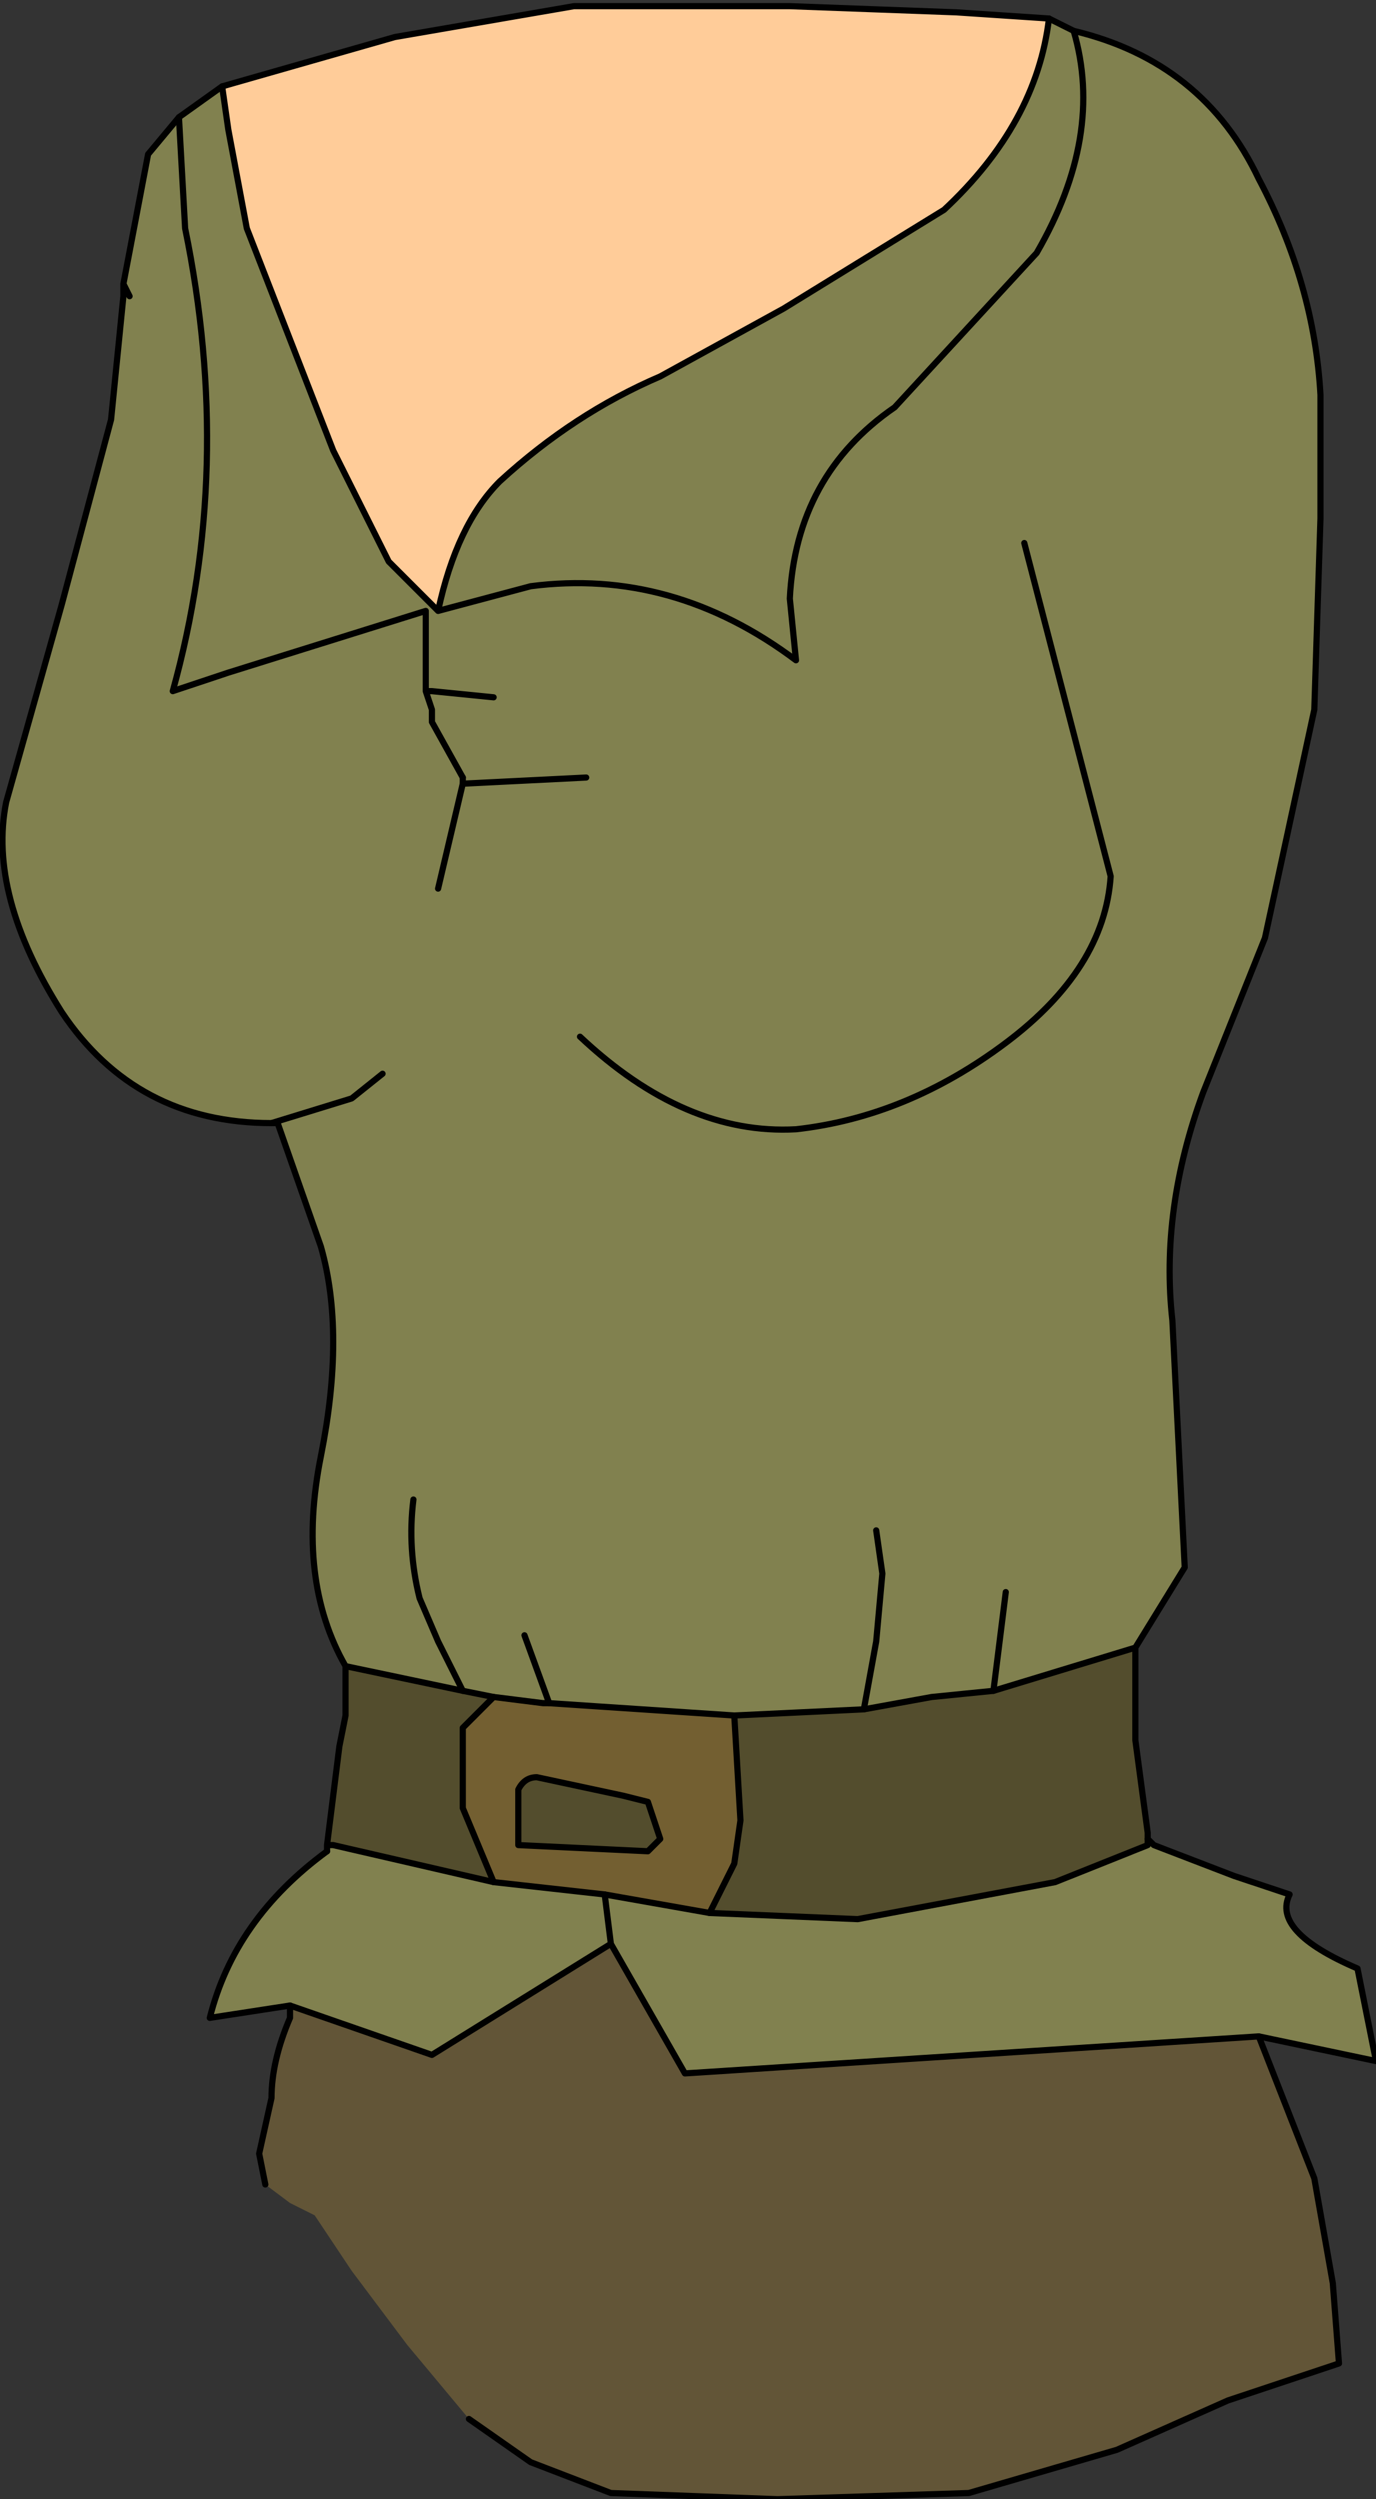 <?xml version="1.0" encoding="UTF-8" standalone="no"?>
<svg xmlns:xlink="http://www.w3.org/1999/xlink" height="20.25px" width="11.15px" xmlns="http://www.w3.org/2000/svg">
  <rect width="100%" height="100%" fill="#333333" stroke="none"/>
  <g transform="matrix(1.0, 0.0, 0.0, 1.0, 0.45, 1.0)">
    <path d="M8.05 -0.85 L8.25 -0.75 Q9.3 -0.5 9.75 0.45 10.2 1.3 10.25 2.2 L10.25 3.2 10.2 4.75 9.8 6.6 9.3 7.85 Q8.95 8.8 9.05 9.7 L9.15 11.7 8.75 12.35 7.6 12.7 7.1 12.75 6.55 12.85 5.5 12.9 4.0 12.8 3.95 12.8 3.55 12.75 3.3 12.7 2.35 12.5 Q1.95 11.8 2.15 10.8 2.35 9.8 2.15 9.1 L1.8 8.1 1.75 8.1 Q0.65 8.1 0.05 7.2 -0.55 6.25 -0.4 5.5 L0.05 3.9 0.45 2.4 0.55 1.4 0.6 1.4 0.55 1.3 0.75 0.25 1.0 -0.05 1.35 -0.3 1.4 0.05 1.55 0.85 2.25 2.65 2.7 3.55 3.1 3.95 Q3.25 3.25 3.6 2.9 4.2 2.35 4.9 2.05 L5.9 1.5 7.2 0.7 Q7.95 0.0 8.05 -0.85 M8.9 13.95 L9.55 14.2 10.0 14.35 Q9.85 14.65 10.55 14.95 L10.7 15.7 9.75 15.5 5.1 15.8 4.5 14.75 3.05 15.65 1.9 15.25 1.25 15.35 Q1.45 14.55 2.2 14.0 L2.25 13.95 3.55 14.25 4.45 14.35 5.3 14.5 6.5 14.55 8.1 14.25 8.85 13.95 8.9 13.95 M8.25 -0.75 Q8.5 0.1 7.95 1.05 L6.8 2.3 Q6.0 2.85 5.95 3.85 L6.0 4.35 Q5.0 3.6 3.85 3.75 L3.1 3.95 3.85 3.75 Q5.0 3.6 6.0 4.35 L5.95 3.85 Q6.0 2.85 6.8 2.3 L7.95 1.05 Q8.5 0.1 8.25 -0.75 M4.25 7.4 Q5.1 8.2 6.0 8.15 6.9 8.05 7.7 7.45 8.5 6.85 8.55 6.1 L7.85 3.4 8.55 6.1 Q8.5 6.85 7.7 7.45 6.9 8.05 6.0 8.15 5.1 8.2 4.25 7.4 M3.55 4.65 L3.05 4.6 3.0 4.6 3.0 4.5 3.0 4.4 3.0 3.95 1.4 4.45 0.95 4.6 Q1.45 2.8 1.05 0.85 L1.0 -0.05 1.05 0.85 Q1.45 2.8 0.95 4.6 L1.4 4.45 3.0 3.95 3.0 4.4 3.0 4.5 3.0 4.6 3.05 4.6 3.55 4.65 M4.3 5.3 L3.3 5.35 3.3 5.3 3.3 5.35 4.3 5.3 M3.1 6.2 L3.3 5.35 3.1 6.2 M6.65 11.4 L6.7 11.75 6.65 12.3 6.55 12.85 6.65 12.3 6.7 11.75 6.65 11.4 M2.65 7.7 L2.4 7.9 1.75 8.1 2.4 7.9 2.65 7.7 M2.9 11.15 Q2.85 11.55 2.95 11.95 L3.1 12.3 3.3 12.7 3.1 12.3 2.95 11.95 Q2.85 11.55 2.9 11.15 M3.3 5.3 L3.05 4.85 3.05 4.75 3.0 4.6 3.05 4.75 3.05 4.85 3.3 5.3 M7.7 11.9 L7.6 12.7 7.7 11.9 M4.45 14.35 L4.5 14.75 4.45 14.35 M3.8 12.25 L4.0 12.8 3.8 12.25" fill="#81814f" fill-rule="evenodd" stroke="none"/>
    <path d="M5.5 12.9 L5.55 13.75 5.5 14.1 5.3 14.5 4.45 14.35 3.55 14.25 3.3 13.65 3.3 13.1 3.3 13.0 3.55 12.75 3.95 12.8 4.0 12.8 5.5 12.9 M4.8 13.6 L4.6 13.55 3.9 13.4 Q3.8 13.4 3.75 13.5 L3.75 13.95 4.8 14.0 4.9 13.9 4.8 13.6" fill="#735f31" fill-rule="evenodd" stroke="none"/>
    <path d="M0.55 1.4 L0.55 1.35 0.6 1.4 0.55 1.4" fill="url(#gradient0)" fill-rule="evenodd" stroke="none"/>
    <path d="M2.2 14.0 L2.2 13.95 2.25 13.95 2.2 14.0" fill="#b17444" fill-rule="evenodd" stroke="none"/>
    <path d="M1.35 -0.3 L2.75 -0.7 4.2 -0.95 5.95 -0.95 7.3 -0.9 8.05 -0.85 Q7.95 0.0 7.2 0.7 L5.9 1.5 4.9 2.05 Q4.2 2.35 3.6 2.9 3.25 3.25 3.1 3.95 L2.7 3.55 2.25 2.65 1.55 0.85 1.4 0.05 1.35 -0.3" fill="#ffcc99" fill-rule="evenodd" stroke="none"/>
    <path d="M8.75 12.35 L8.75 13.1 8.85 13.85 8.85 13.9 8.85 13.95 8.1 14.25 6.5 14.55 5.3 14.5 5.5 14.1 5.55 13.75 5.5 12.9 6.55 12.85 7.1 12.75 7.6 12.7 8.75 12.35 M2.2 13.95 L2.3 13.15 2.35 12.9 2.35 12.5 3.3 12.7 3.55 12.75 3.3 13.0 3.3 13.1 3.3 13.65 3.55 14.25 2.25 13.95 2.2 13.95 M4.8 13.6 L4.9 13.9 4.8 14.0 3.75 13.95 3.75 13.5 Q3.8 13.4 3.9 13.4 L4.6 13.55 4.8 13.6" fill="#534d2d" fill-rule="evenodd" stroke="none"/>
    <path d="M9.75 15.5 L10.2 16.65 10.35 17.5 10.4 18.15 9.5 18.45 8.6 18.85 7.4 19.2 5.85 19.25 4.5 19.2 3.85 18.95 3.35 18.6 2.85 18.0 2.4 17.4 2.1 16.95 1.9 16.85 1.7 16.7 1.65 16.45 1.75 16.0 Q1.75 15.7 1.9 15.35 L1.9 15.25 3.05 15.65 4.5 14.75 5.1 15.8 9.75 15.5" fill="#625537" fill-rule="evenodd" stroke="none"/>
    <path d="M8.05 -0.85 L8.25 -0.75 Q9.3 -0.5 9.75 0.45 10.2 1.3 10.25 2.2 L10.25 3.2 10.2 4.75 9.8 6.6 9.3 7.85 Q8.95 8.8 9.05 9.7 L9.15 11.7 8.75 12.35 8.75 13.1 8.85 13.85 8.85 13.9 8.85 13.95 8.1 14.25 6.5 14.55 5.3 14.5 4.45 14.35 3.55 14.25 2.25 13.95 2.2 13.95 2.3 13.15 2.35 12.9 2.35 12.5 Q1.95 11.8 2.15 10.8 2.35 9.8 2.15 9.1 L1.8 8.1 1.75 8.1 Q0.65 8.1 0.05 7.2 -0.55 6.25 -0.4 5.5 L0.05 3.9 0.45 2.4 0.55 1.4 0.55 1.35 0.55 1.3 0.75 0.25 1.0 -0.05 1.35 -0.3 2.75 -0.7 4.2 -0.95 5.95 -0.95 7.3 -0.9 8.05 -0.85 M9.75 15.5 L10.2 16.65 10.35 17.5 10.4 18.15 9.5 18.45 8.6 18.85 7.4 19.2 5.85 19.25 4.5 19.2 3.85 18.95 3.35 18.6 M1.7 16.7 L1.65 16.45 1.75 16.0 Q1.75 15.7 1.9 15.35 L1.9 15.25 M2.2 14.0 L2.2 13.95 M7.85 3.4 L8.55 6.1 Q8.5 6.85 7.7 7.45 6.9 8.05 6.0 8.15 5.1 8.2 4.25 7.4 M0.6 1.4 L0.55 1.3 M3.3 5.3 L3.3 5.35 4.3 5.3 M5.5 12.9 L4.0 12.8 3.95 12.8 3.55 12.75 3.3 12.7 2.35 12.5 M5.5 12.9 L6.55 12.85 7.1 12.75 7.6 12.7 8.75 12.35" fill="none" stroke="#000000" stroke-linecap="round" stroke-linejoin="round" stroke-width="0.05"/>
    <path d="M8.85 13.9 L8.9 13.95 9.55 14.2 10.0 14.35 Q9.85 14.65 10.55 14.95 L10.7 15.7 9.75 15.5 5.1 15.8 4.5 14.75 3.05 15.65 1.9 15.25 1.25 15.35 Q1.45 14.55 2.2 14.0 M8.05 -0.85 Q7.95 0.0 7.2 0.7 L5.9 1.5 4.9 2.05 Q4.2 2.35 3.6 2.9 3.25 3.25 3.1 3.95 L3.85 3.75 Q5.0 3.6 6.0 4.35 L5.95 3.85 Q6.0 2.85 6.8 2.3 L7.95 1.05 Q8.5 0.1 8.25 -0.75 M3.1 3.95 L2.7 3.55 2.25 2.65 1.55 0.85 1.4 0.05 1.35 -0.3 M1.0 -0.05 L1.05 0.85 Q1.45 2.8 0.95 4.6 L1.4 4.45 3.0 3.95 3.0 4.4 3.0 4.5 3.0 4.6 3.05 4.6 3.55 4.65 M3.0 4.6 L3.05 4.75 3.05 4.85 3.3 5.3 M3.3 12.7 L3.1 12.3 2.95 11.95 Q2.85 11.55 2.9 11.15 M1.75 8.1 L2.4 7.9 2.65 7.7 M6.55 12.85 L6.65 12.3 6.7 11.75 6.65 11.4 M3.3 5.35 L3.1 6.2 M5.3 14.5 L5.5 14.1 5.55 13.75 5.5 12.9 M3.55 12.75 L3.3 13.0 3.3 13.1 3.3 13.65 3.55 14.25 M7.6 12.7 L7.7 11.9 M4.8 13.6 L4.9 13.9 4.8 14.0 3.75 13.95 3.75 13.5 Q3.8 13.4 3.9 13.4 L4.6 13.55 4.8 13.6 M4.5 14.75 L4.45 14.35 M4.0 12.8 L3.8 12.25" fill="none" stroke="#000000" stroke-linecap="round" stroke-linejoin="round" stroke-width="0.05"/>
  </g>
  <defs>
    <radialGradient cx="0" cy="0" gradientTransform="matrix(0.009, 0.0, 0.0, 0.012, 3.0, 7.2)" gradientUnits="userSpaceOnUse" id="gradient0" r="819.2" spreadMethod="pad">
      <stop offset="0.0" stop-color="#ececec"/>
      <stop offset="1.0" stop-color="#a0a0a0"/>
    </radialGradient>
  </defs>
</svg>
